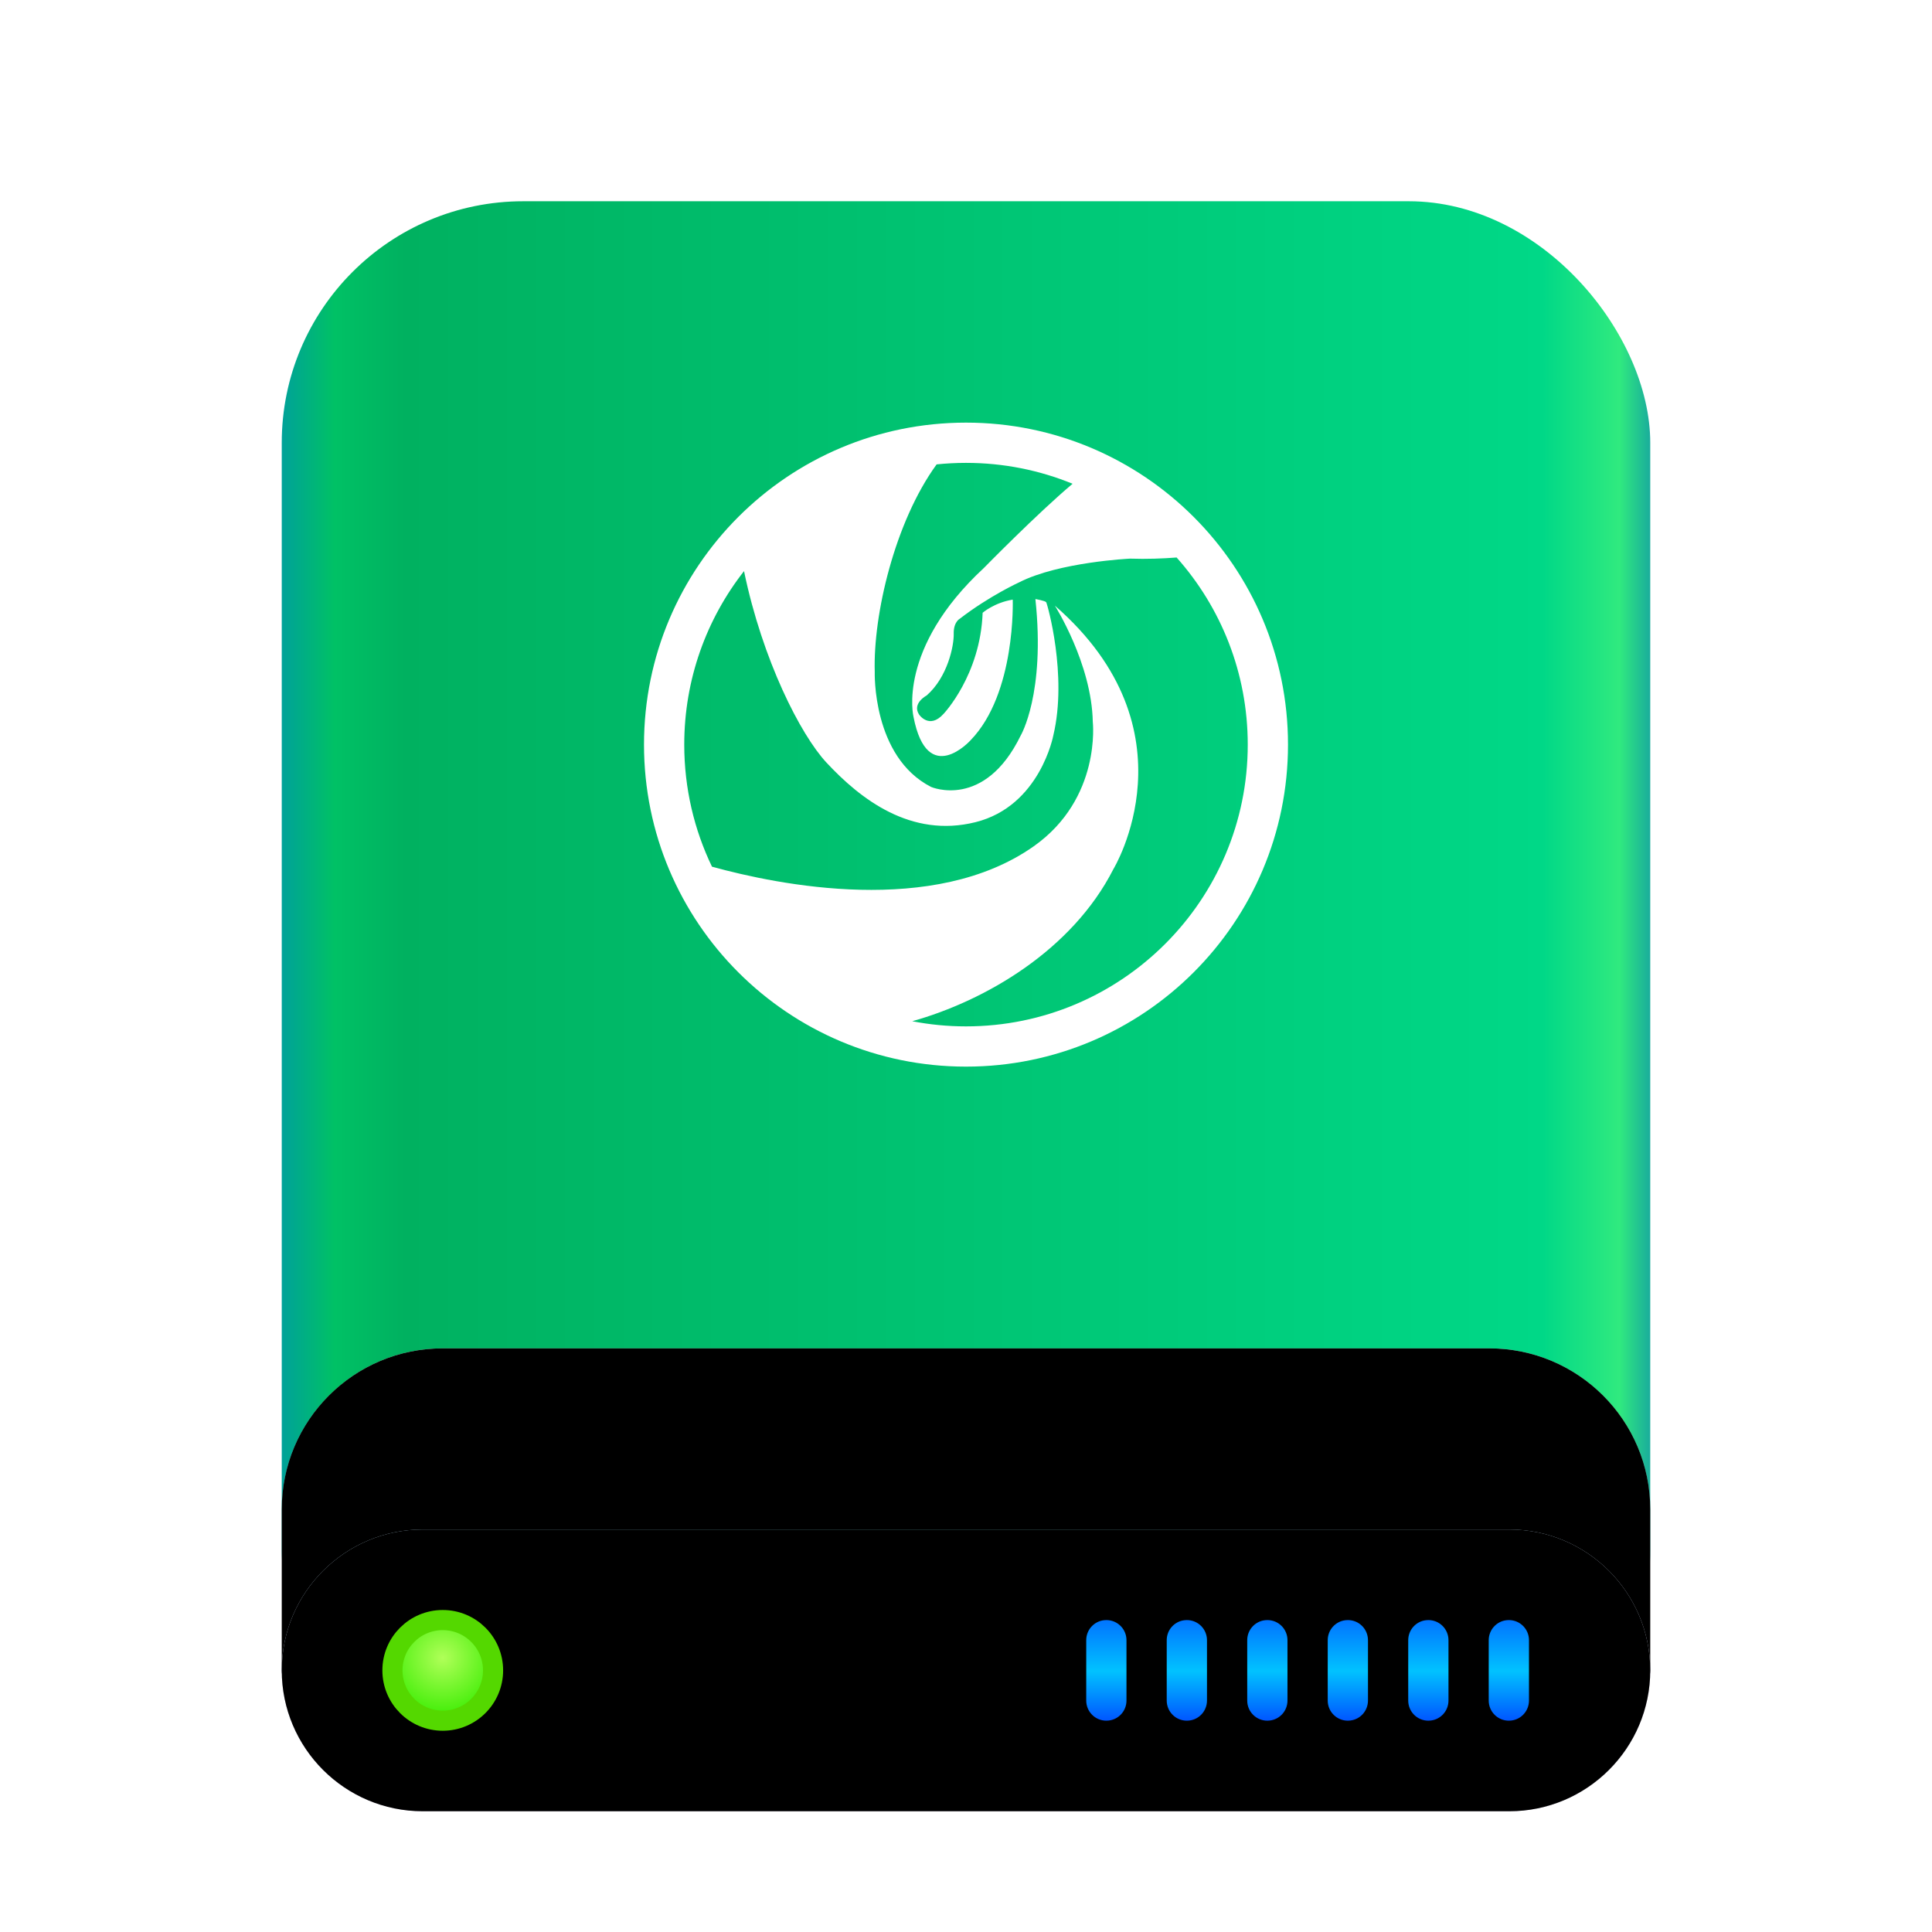 <svg xmlns="http://www.w3.org/2000/svg" xmlns:xlink="http://www.w3.org/1999/xlink" width="96" height="96" viewBox="0 0 96 96">
  <defs>
    <filter id="drive-harddisk-root-96px-a" width="135.3%" height="130%" x="-17.6%" y="-15%" filterUnits="objectBoundingBox">
      <feOffset dy="2" in="SourceAlpha" result="shadowOffsetOuter1"/>
      <feGaussianBlur in="shadowOffsetOuter1" result="shadowBlurOuter1" stdDeviation="2"/>
      <feComposite in="shadowBlurOuter1" in2="SourceAlpha" operator="out" result="shadowBlurOuter1"/>
      <feColorMatrix in="shadowBlurOuter1" result="shadowMatrixOuter1" values="0 0 0 0 0   0 0 0 0 0   0 0 0 0 0  0 0 0 0.2 0"/>
      <feMerge>
        <feMergeNode in="shadowMatrixOuter1"/>
        <feMergeNode in="SourceGraphic"/>
      </feMerge>
    </filter>
    <linearGradient id="drive-harddisk-root-96px-b" x1="102.549%" x2="-2.652%" y1="57.682%" y2="57.682%">
      <stop offset="0%" stop-color="#0067BC"/>
      <stop offset="4.571%" stop-color="#30EA7F"/>
      <stop offset="9.931%" stop-color="#00D887"/>
      <stop offset="88.945%" stop-color="#00B160"/>
      <stop offset="93.793%" stop-color="#00C165"/>
      <stop offset="100%" stop-color="#008CBD"/>
    </linearGradient>
    <linearGradient id="drive-harddisk-root-96px-c" x1="100%" x2="0%" y1="56.43%" y2="56.43%">
      <stop offset="0%" stop-color="#FFF" stop-opacity=".5"/>
      <stop offset="9.936%" stop-color="#FFF" stop-opacity=".9"/>
      <stop offset="52.356%" stop-color="#FFF" stop-opacity=".7"/>
      <stop offset="87.648%" stop-color="#FFF" stop-opacity=".9"/>
      <stop offset="100%" stop-color="#FFF" stop-opacity=".5"/>
    </linearGradient>
    <path id="drive-harddisk-root-96px-d" d="M0,65.002 C0,60.583 3.584,57 8,57 L60,57 C64.418,57 68,60.584 68,65.002 L68,73 C68,73.552 67.548,74 66.999,74 L1.001,74 C0.448,74 0,73.545 0,73 L0,65.002 Z"/>
    <filter id="drive-harddisk-root-96px-e" width="101.5%" height="105.9%" x="-.7%" y="-2.9%" filterUnits="objectBoundingBox">
      <feMorphology in="SourceAlpha" radius="1" result="shadowSpreadInner1"/>
      <feOffset in="shadowSpreadInner1" result="shadowOffsetInner1"/>
      <feComposite in="shadowOffsetInner1" in2="SourceAlpha" k2="-1" k3="1" operator="arithmetic" result="shadowInnerInner1"/>
      <feColorMatrix in="shadowInnerInner1" values="0 0 0 0 1   0 0 0 0 1   0 0 0 0 1  0 0 0 0.5 0"/>
    </filter>
    <radialGradient id="drive-harddisk-root-96px-f" cx="48.239%" cy="19.103%" r="78.654%" fx="48.239%" fy="19.103%" gradientTransform="matrix(0 1 -.737 0 .623 -.291)">
      <stop offset="0%" stop-color="#7CFFFE"/>
      <stop offset="100%" stop-color="#D6CDE6"/>
    </radialGradient>
    <path id="drive-harddisk-root-96px-g" d="M0,73 C0,69.134 3.143,66 7.005,66 L60.995,66 C64.864,66 68,69.142 68,73 L68,73 C68,76.866 64.857,80 60.995,80 L7.005,80 C3.136,80 0,76.858 0,73 L0,73 Z"/>
    <filter id="drive-harddisk-root-96px-h" width="101.5%" height="107.1%" x="-.7%" y="-3.6%" filterUnits="objectBoundingBox">
      <feMorphology in="SourceAlpha" radius="1" result="shadowSpreadInner1"/>
      <feOffset in="shadowSpreadInner1" result="shadowOffsetInner1"/>
      <feComposite in="shadowOffsetInner1" in2="SourceAlpha" k2="-1" k3="1" operator="arithmetic" result="shadowInnerInner1"/>
      <feColorMatrix in="shadowInnerInner1" values="0 0 0 0 0   0 0 0 0 0.239   0 0 0 0 0.612  0 0 0 0.2 0"/>
    </filter>
    <linearGradient id="drive-harddisk-root-96px-k" x1="50%" x2="50%" y1="0%" y2="100%">
      <stop offset="0%" stop-color="#0174FF"/>
      <stop offset="50.85%" stop-color="#01C2FF"/>
      <stop offset="100%" stop-color="#0056FF"/>
    </linearGradient>
    <path id="drive-harddisk-root-96px-j" d="M21.974,0.5 C22.526,0.5 22.974,0.944 22.974,1.5 L22.974,4.5 C22.974,5.013 22.591,5.436 22.091,5.493 L21.974,5.5 C21.422,5.5 20.974,5.056 20.974,4.5 L20.974,1.5 C20.974,0.987 21.357,0.564 21.857,0.507 L21.974,0.5 Z M17.974,0.5 C18.526,0.5 18.974,0.944 18.974,1.5 L18.974,4.5 C18.974,5.013 18.591,5.436 18.091,5.493 L17.974,5.5 C17.422,5.5 16.974,5.056 16.974,4.5 L16.974,1.5 C16.974,0.987 17.357,0.564 17.857,0.507 L17.974,0.5 Z M13.974,0.5 C14.526,0.5 14.974,0.944 14.974,1.5 L14.974,4.5 C14.974,5.013 14.591,5.436 14.091,5.493 L13.974,5.5 C13.422,5.5 12.974,5.056 12.974,4.5 L12.974,1.5 C12.974,0.987 13.357,0.564 13.857,0.507 L13.974,0.5 Z M9.974,0.5 C10.526,0.5 10.974,0.944 10.974,1.5 L10.974,4.5 C10.974,5.013 10.591,5.436 10.091,5.493 L9.974,5.5 C9.422,5.5 8.974,5.056 8.974,4.5 L8.974,1.5 C8.974,0.987 9.357,0.564 9.857,0.507 L9.974,0.5 Z M5.974,0.5 C6.526,0.5 6.974,0.944 6.974,1.5 L6.974,4.5 C6.974,5.013 6.591,5.436 6.091,5.493 L5.974,5.5 C5.422,5.5 4.974,5.056 4.974,4.5 L4.974,1.5 C4.974,0.987 5.357,0.564 5.857,0.507 L5.974,0.5 Z M1.974,0.5 C2.526,0.5 2.974,0.944 2.974,1.5 L2.974,4.5 C2.974,5.013 2.591,5.436 2.091,5.493 L1.974,5.5 C1.422,5.5 0.974,5.056 0.974,4.5 L0.974,1.5 C0.974,0.987 1.357,0.564 1.857,0.507 L1.974,0.5 Z"/>
    <filter id="drive-harddisk-root-96px-i" width="104.5%" height="140%" x="-2.3%" y="-10%" filterUnits="objectBoundingBox">
      <feOffset dy="1" in="SourceAlpha" result="shadowOffsetOuter1"/>
      <feColorMatrix in="shadowOffsetOuter1" values="0 0 0 0 1   0 0 0 0 1   0 0 0 0 1  0 0 0 0.227 0"/>
    </filter>
    <radialGradient id="drive-harddisk-root-96px-l" cx="50%" cy="37.643%" r="62.357%" fx="50%" fy="37.643%">
      <stop offset="0%" stop-color="#B0FF58"/>
      <stop offset="100%" stop-color="#37EC00"/>
    </radialGradient>
  </defs>
  <g fill="none" fill-rule="evenodd">
    <g filter="url(#drive-harddisk-root-96px-a)" transform="translate(14 8)">
      <rect width="68" height="79" fill="url(#drive-harddisk-root-96px-b)" rx="12"/>
      <use fill="url(#drive-harddisk-root-96px-c)" xlink:href="#drive-harddisk-root-96px-d"/>
      <use fill="#000" filter="url(#drive-harddisk-root-96px-e)" xlink:href="#drive-harddisk-root-96px-d"/>
      <use fill="url(#drive-harddisk-root-96px-f)" xlink:href="#drive-harddisk-root-96px-g"/>
      <use fill="#000" filter="url(#drive-harddisk-root-96px-h)" xlink:href="#drive-harddisk-root-96px-g"/>
      <g transform="translate(39 70)">
        <use fill="#000" filter="url(#drive-harddisk-root-96px-i)" xlink:href="#drive-harddisk-root-96px-j"/>
        <use fill="url(#drive-harddisk-root-96px-k)" xlink:href="#drive-harddisk-root-96px-j"/>
      </g>
      <path fill="url(#drive-harddisk-root-96px-l)" stroke="#54D800" d="M8,75.5 C9.381,75.5 10.5,74.381 10.5,73 C10.5,71.619 9.381,70.5 8,70.5 C6.619,70.5 5.5,71.619 5.5,73 C5.5,74.381 6.619,75.5 8,75.5 Z"/>
    </g>
    <path fill="#FFF" d="M48,51 C47.087,51 46.193,50.912 45.329,50.744 C48.961,49.727 53.275,47.216 55.325,43.184 C55.325,43.184 59.53,36.294 52.415,30.093 C52.415,30.093 54.244,32.97 54.3,35.865 C54.3,35.865 54.735,39.671 51.369,42.049 C46.404,45.553 38.67,43.974 35.378,43.065 C34.495,41.23 34,39.173 34,37 C34,33.748 35.109,30.756 36.97,28.378 C37.888,32.809 39.783,36.509 41.058,37.883 C42.758,39.712 45.26,41.654 48.474,40.853 C51.685,40.05 52.34,36.537 52.34,36.537 C53.051,33.55 52.038,30 51.985,29.925 C51.931,29.849 51.448,29.767 51.448,29.767 C51.952,34.474 50.714,36.556 50.714,36.556 C48.913,40.246 46.268,39.104 46.268,39.104 C43.328,37.605 43.466,33.382 43.466,33.382 C43.38,30.549 44.459,25.936 46.54,23.075 C47.02,23.026 47.507,23 48,23 C49.874,23 51.662,23.368 53.296,24.038 C51.56,25.496 48.885,28.225 48.885,28.225 C44.552,32.242 45.392,35.622 45.392,35.622 C46.081,39.171 48.23,36.78 48.23,36.78 C50.49,34.446 50.322,29.795 50.322,29.795 C49.406,29.944 48.827,30.448 48.827,30.448 C48.715,33.55 46.884,35.473 46.884,35.473 C46.176,36.257 45.672,35.51 45.672,35.51 C45.299,34.95 46.044,34.558 46.044,34.558 C47.091,33.642 47.403,32.081 47.39,31.495 C47.375,30.907 47.688,30.747 47.688,30.747 C49.165,29.608 50.641,28.936 50.641,28.936 C52.62,27.926 56.15,27.758 56.15,27.758 C56.986,27.786 57.787,27.754 58.466,27.702 C60.665,30.174 62,33.431 62,37 C62,44.732 55.732,51 48,51 M32,37 C32,45.837 39.163,53 48,53 C56.837,53 64,45.837 64,37 C64,28.163 56.837,21 48,21 C39.163,21 32,28.163 32,37 Z"/>
  </g>
</svg>
